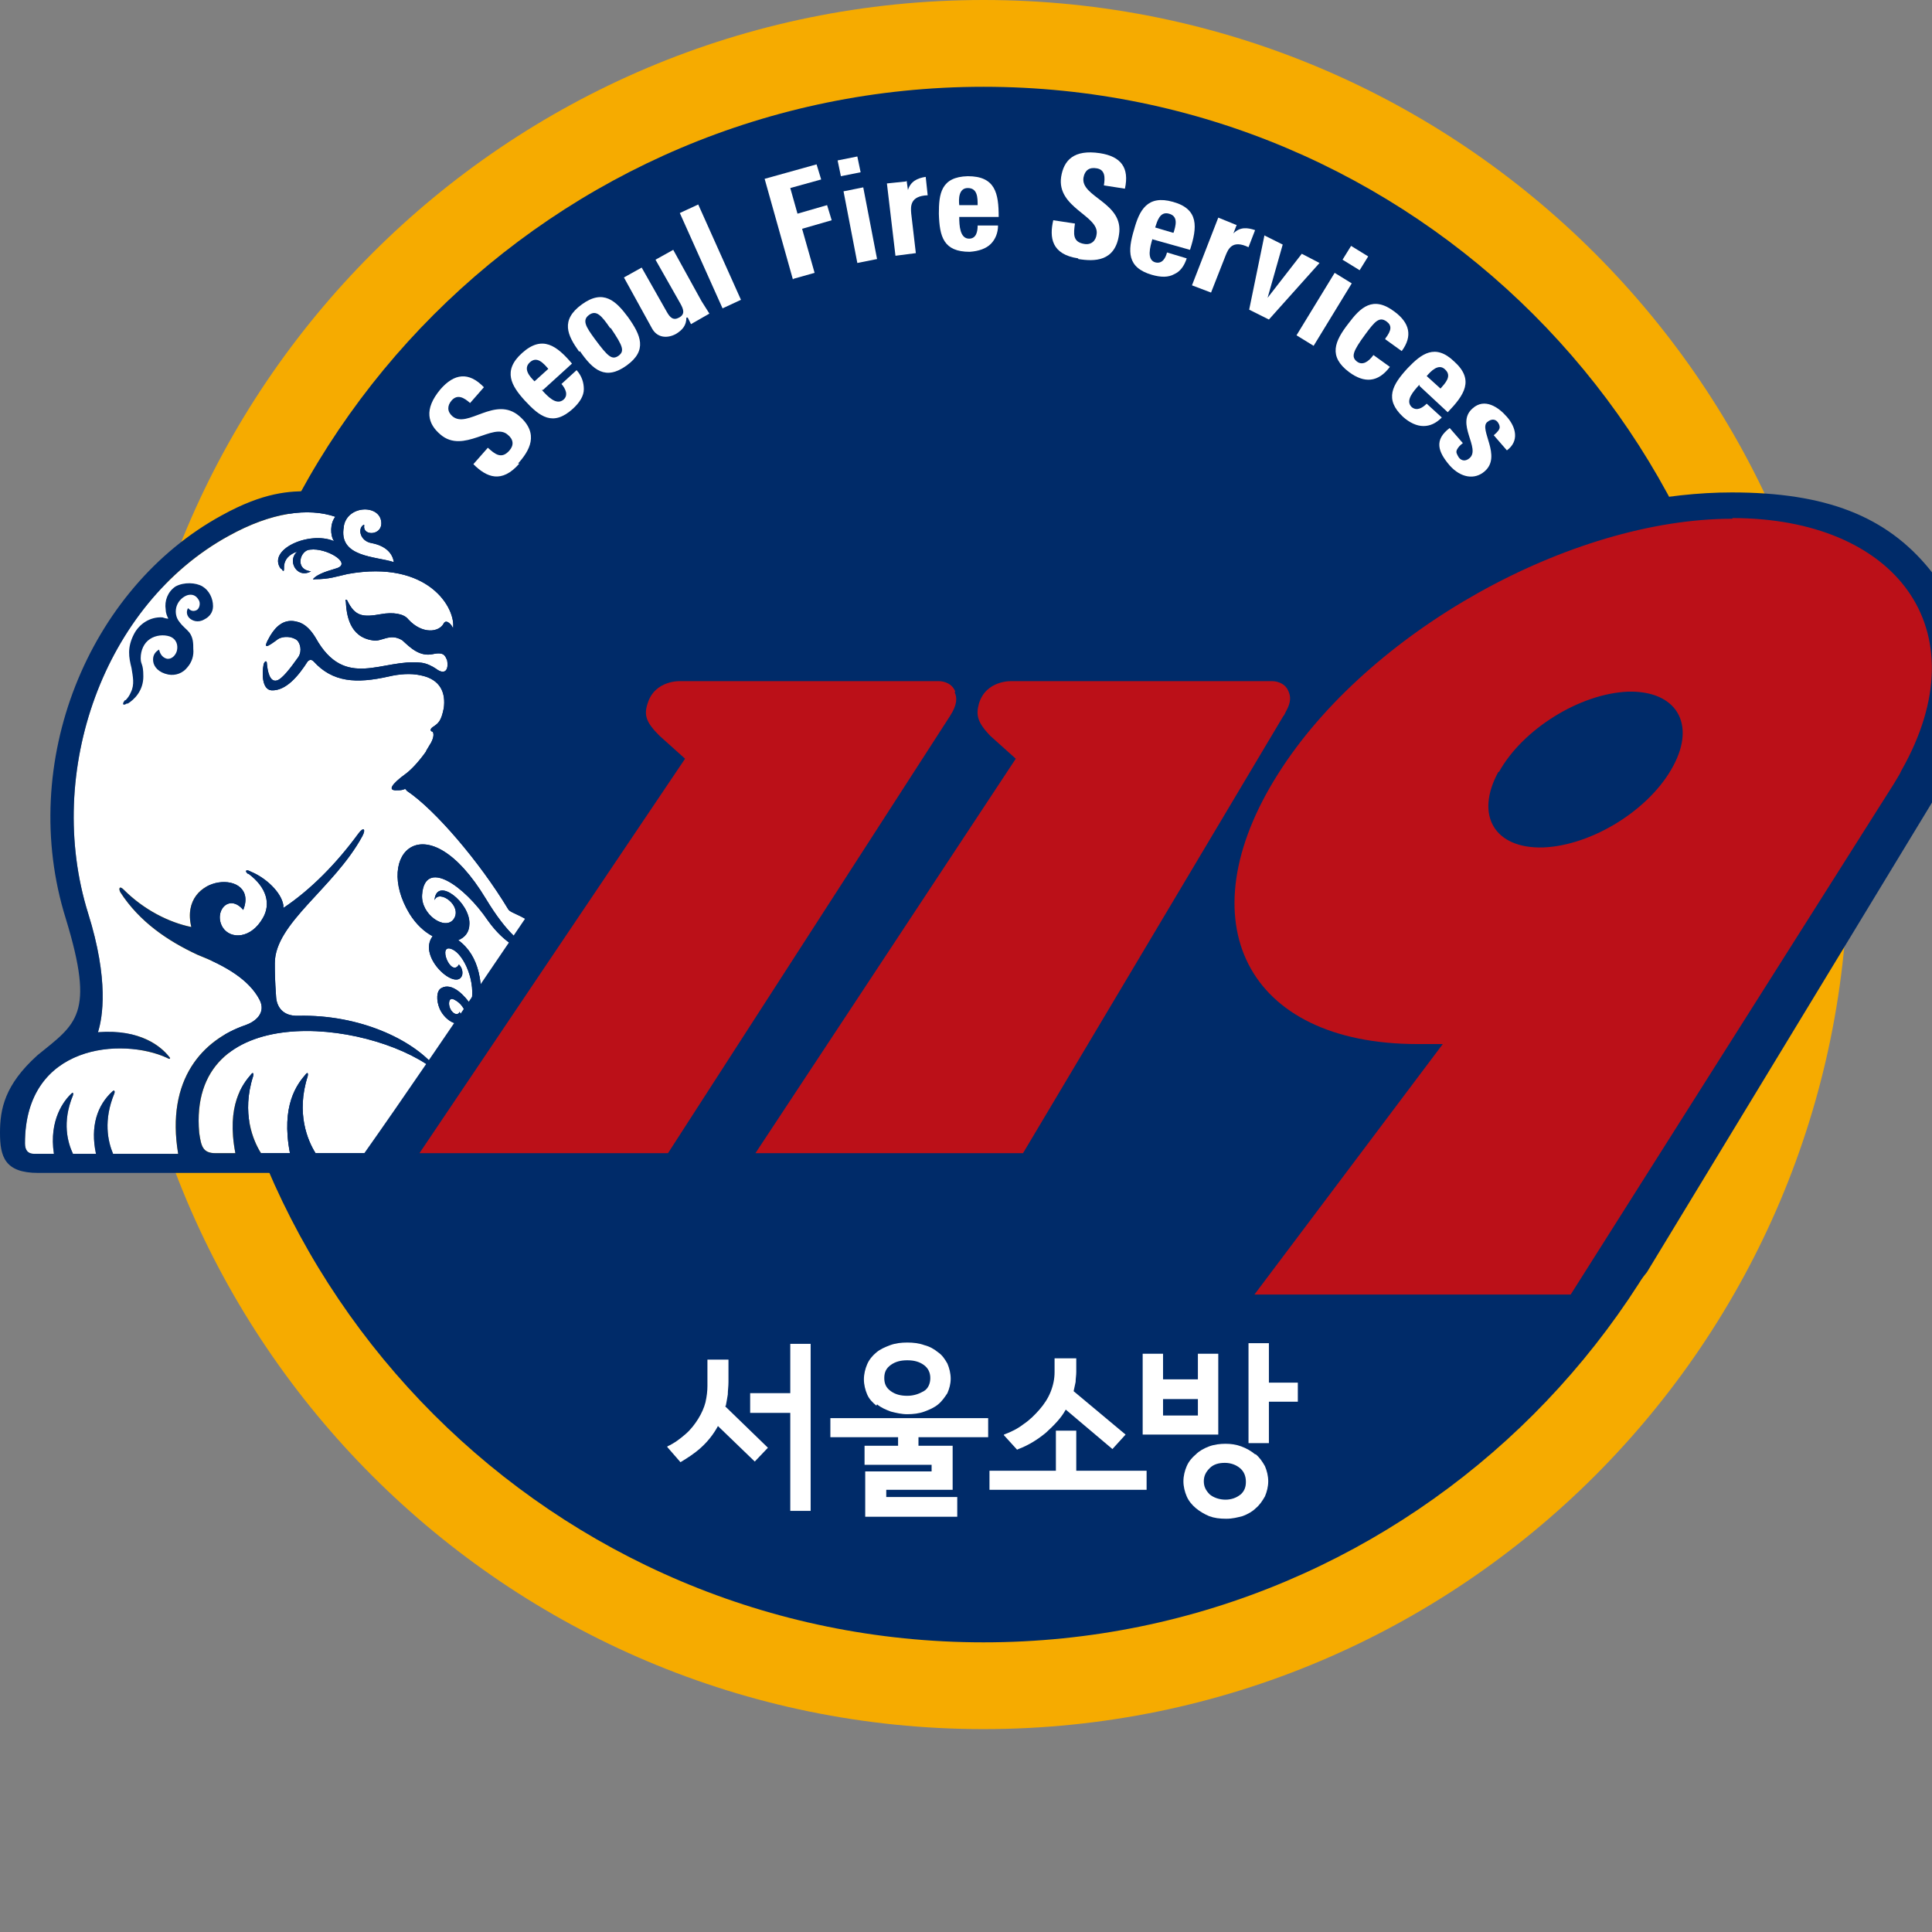 <svg width="99" height="99" viewBox="0 0 110 110" fill="none" xmlns="http://www.w3.org/2000/svg">
<rect x="0" y="0" width="110" height="110" fill="#808080" stroke="none"/>
<path d="M105.225 49.225C105.225 76.401 83.177 98.449 56 98.449C28.823 98.449 6.775 76.401 6.775 49.225C6.775 22.048 28.823 0 56 0C83.177 0 105.225 22.048 105.225 49.225Z" fill="#F6AB00"/>
<path d="M100.283 49.225C100.283 73.668 80.444 93.508 56 93.508C31.556 93.508 11.716 73.668 11.716 49.225C11.716 24.781 31.556 4.941 56 4.941C80.444 4.941 100.283 24.743 100.283 49.225Z" fill="#002B69"/>
<path d="M14.225 49.599C14 49.487 13.925 49.599 14.112 49.749H14.15C15.198 50.535 15.422 51.471 14.973 52.257C14.299 53.455 13.139 53.492 12.69 52.818C12.128 51.92 13.027 50.834 13.85 51.808C14.786 49.449 10.144 49.674 10.893 52.781C9.62 52.519 8.198 51.808 7.037 50.647C6.813 50.422 6.738 50.572 6.85 50.797C7.936 52.481 9.545 53.567 11.23 54.353C12.839 54.989 14.187 55.776 14.786 56.936C15.16 57.685 14.524 58.171 14 58.358C11.567 59.182 9.433 61.428 10.144 65.695H6.438C6.139 64.984 5.877 63.786 6.513 62.251C6.551 62.139 6.513 62.027 6.401 62.139C5.54 62.925 5.128 64.123 5.465 65.695H4.155C3.856 65.059 3.519 63.898 4.155 62.364C4.192 62.251 4.155 62.176 4.08 62.251C3.668 62.626 2.77 63.749 3.069 65.695H1.946C1.572 65.695 1.422 65.471 1.422 65.096C1.422 59.407 7 59.07 9.508 60.23C9.695 60.342 9.733 60.267 9.62 60.155C9.171 59.594 8.011 58.583 5.577 58.77C5.839 57.947 6.214 55.813 5.016 51.995C2.508 43.947 5.914 34.401 13.027 30.508C15.46 29.16 17.556 28.898 19.091 29.422C18.791 29.797 18.791 30.471 19.016 30.808C17.593 30.209 15.198 31.294 15.984 32.38H16.021C16.134 32.567 16.171 32.529 16.171 32.38V32.305C16.171 31.856 16.471 31.556 16.92 31.407C16.321 31.931 16.92 32.979 17.706 32.529C16.733 32.417 17.107 31.294 17.668 31.294C18.567 31.182 20.027 32.043 19.203 32.342C19.016 32.417 18.305 32.567 17.93 32.866C17.781 32.979 17.818 33.016 17.93 32.979C18.754 32.979 19.128 32.829 19.802 32.679C24.406 31.856 25.979 34.663 25.791 35.786C25.754 35.599 25.417 35.225 25.267 35.487C25.005 36.011 24.032 36.123 23.246 35.262C22.984 34.925 22.348 34.85 21.711 34.963C20.663 35.15 20.214 35.112 19.765 34.176C19.652 34.102 19.652 34.176 19.69 34.251C19.727 34.963 19.877 36.273 21.224 36.46C21.711 36.572 22.198 36.011 22.909 36.46C23.358 36.872 23.882 37.396 24.631 37.246C25.305 37.096 25.342 37.358 25.454 37.583C25.567 38.182 25.305 38.444 24.818 38.07C24.593 37.92 24.294 37.77 23.995 37.733C21.786 37.471 19.652 39.342 17.968 36.31C17.743 35.936 17.406 35.524 16.957 35.412C16.209 35.187 15.722 35.636 15.385 36.198C14.861 37.096 15.273 36.797 15.834 36.385C16.134 36.198 16.658 36.235 16.92 36.46C17.069 36.61 17.219 37.022 16.995 37.396C16.545 38.032 16.059 38.669 15.759 38.743C15.348 38.856 15.235 38.182 15.198 37.808C15.198 37.583 15.085 37.62 15.011 37.808C14.898 38.407 14.936 39.267 15.46 39.305C16.283 39.342 16.995 38.481 17.519 37.658C17.631 37.545 17.743 37.545 17.855 37.658C18.941 38.856 20.289 38.931 22.123 38.519C22.759 38.369 23.396 38.332 23.92 38.444C25.118 38.669 25.38 39.492 25.267 40.316C25.118 41.064 24.968 41.176 24.631 41.401C24.481 41.513 24.481 41.626 24.631 41.663C24.631 41.663 24.781 41.813 24.556 42.262C24.481 42.374 24.406 42.524 24.331 42.636C24.294 42.711 24.257 42.749 24.257 42.786C23.807 43.422 23.358 43.872 23.096 44.059C22.273 44.658 22.048 45.032 22.61 44.995C22.759 44.995 22.909 44.995 23.059 44.92C23.096 44.92 23.134 44.995 23.171 45.032C24.743 46.08 27.289 49.038 28.936 51.77C29.085 52.032 29.946 52.107 31.032 53.155C34.588 56.524 36.684 60.193 37.021 65.096C37.021 65.433 36.834 65.658 36.497 65.658H31.855C31.706 65.171 31.668 64.46 32.043 63.599C32.08 63.524 32.043 63.449 31.968 63.524C31.444 64.011 31.144 64.759 31.257 65.658H30.433C30.283 65.209 30.134 64.46 30.545 63.562C30.545 63.487 30.545 63.412 30.471 63.487C30.171 63.749 29.684 64.273 29.722 65.658H29.198C28.898 65.658 28.599 65.583 28.599 65.209C28.486 62.588 33.053 59.669 35.823 63.524C35.973 63.786 36.048 63.711 35.973 63.524V63.449C35.299 61.802 33.128 60.38 30.882 61.203C30.096 59.931 29.497 58.845 29.61 55.663C29.61 55.401 29.497 55.401 29.46 55.663C29.085 57.348 29.123 59.856 29.834 61.727C28.636 62.364 28.037 63.449 27.813 64.572C27.738 64.984 26.952 64.984 27.102 64.497C27.326 63.674 27.738 59.706 27.326 57.947C27.551 56.075 27.326 54.428 26.091 53.529C26.465 53.38 26.727 53.08 26.727 52.594C26.765 51.396 24.893 49.898 24.743 51.209C24.743 51.209 24.743 51.358 24.743 51.246C25.005 50.61 26.353 51.583 25.829 52.332C25.342 53.005 23.957 52.07 24.032 50.947C24.182 48.85 26.428 50.422 27.775 52.407C28.786 53.829 29.872 54.241 30.545 54.316C30.807 54.353 30.845 54.241 30.583 54.166H30.545C29.759 53.829 28.861 53.155 27.663 51.171C24.294 45.594 21.224 48.588 23.321 52.032C23.695 52.631 24.144 53.043 24.631 53.305C23.733 54.503 26.016 56.487 26.315 55.513C26.353 55.326 26.315 55.102 26.128 54.914C25.679 55.701 24.855 53.642 25.754 54.054C26.428 54.353 27.139 55.963 26.802 57.198C26.503 56.749 25.754 55.888 25.118 56.262C24.855 56.412 24.818 56.936 25.043 57.46C25.38 58.171 26.166 58.508 26.278 58.096C26.315 57.947 26.278 57.797 26.166 57.61C26.053 57.909 25.604 57.647 25.567 57.16C25.567 56.936 25.642 56.786 25.904 56.936C26.577 57.31 26.69 58.059 26.727 59.444C26.69 65.882 24.631 65.658 23.995 65.658H17.968C17.519 64.947 16.845 63.374 17.519 61.278C17.556 61.128 17.519 61.016 17.406 61.166C16.92 61.727 15.984 62.925 16.508 65.658H14.861C14.412 64.947 13.738 63.374 14.412 61.278C14.449 61.128 14.412 61.016 14.299 61.166C13.813 61.727 12.877 62.925 13.401 65.658H12.278C11.529 65.658 11.454 65.246 11.342 64.497C10.668 56.898 20.85 58.022 24.631 60.829H24.668C24.855 61.016 24.93 60.941 24.781 60.754C23.471 59.182 20.476 57.759 16.995 57.834C16.059 57.872 15.759 57.273 15.722 56.786C15.647 55.738 15.647 55.289 15.647 54.84C15.647 52.556 19.016 50.572 20.626 47.615C20.85 47.203 20.7 47.053 20.401 47.465C19.166 49.15 17.706 50.647 16.134 51.695C16.134 51.658 16.134 51.62 16.134 51.545C16.021 50.797 15.123 49.973 14.299 49.636L14.225 49.599Z" fill="white"/>
<path d="M19.578 29.946C19.802 28.711 21.749 28.711 21.711 29.834C21.674 30.508 20.626 30.508 20.738 29.909C20.738 29.909 20.738 29.834 20.663 29.909C20.364 30.134 20.514 30.807 21.15 30.92C21.936 31.069 22.348 31.481 22.422 32.005C21.412 31.668 19.241 31.743 19.578 29.984V29.946Z" fill="white"/>
<path d="M7.225 40.091C7.674 39.829 8.161 39.305 8.161 38.519C8.161 37.733 8.011 37.882 8.011 37.471C8.011 37.021 8.198 36.609 8.535 36.385C8.872 36.16 9.321 36.123 9.658 36.235C10.07 36.385 10.145 36.759 10.07 37.059C9.995 37.321 9.77 37.545 9.508 37.508C9.209 37.433 9.096 37.171 9.059 36.984C8.797 37.134 8.685 37.358 8.722 37.658C8.759 37.957 9.022 38.294 9.583 38.406C9.995 38.481 10.406 38.331 10.669 37.995C10.931 37.695 11.043 37.321 11.005 36.946C11.005 36.647 11.005 36.31 10.781 36.011C10.631 35.823 10.406 35.674 10.219 35.412C9.995 35.15 9.957 34.775 10.07 34.476C10.182 34.176 10.444 33.952 10.706 33.877C11.043 33.802 11.23 33.989 11.342 34.214C11.417 34.401 11.342 34.663 11.193 34.738C10.968 34.85 10.818 34.738 10.706 34.626C10.594 34.813 10.631 35.037 10.781 35.187C10.931 35.337 11.268 35.486 11.642 35.262C11.941 35.112 12.129 34.85 12.129 34.513C12.129 34.064 11.904 33.615 11.53 33.39C11.155 33.166 10.481 33.128 9.995 33.39C9.546 33.69 9.358 34.214 9.433 34.7C9.433 34.888 9.508 35.075 9.583 35.224C9.471 35.224 9.358 35.187 9.246 35.15C8.535 35.112 7.936 35.524 7.636 36.086C7.225 36.872 7.337 37.433 7.487 38.032C7.562 38.519 7.674 38.968 7.449 39.417C7.374 39.604 7.262 39.754 7.15 39.866H7.112C6.925 40.091 7 40.203 7.225 40.053H7.262L7.225 40.091Z" fill="#002B69"/>
<path d="M25.754 66.893C26.765 66.893 27.102 66.332 27.289 65.957C27.364 65.808 27.364 65.845 27.364 65.957C27.364 66.594 28.075 66.893 28.487 66.893H35.861C37.957 66.893 38.182 66.07 38.107 64.497C37.807 59.931 34.251 53.118 29.759 51.022C28.299 48.776 25.717 45.781 23.995 44.283C24.781 43.46 25.642 41.925 25.941 40.914C26.316 40.353 26.241 38.931 25.979 38.706C26.241 37.995 26.091 37.433 25.904 36.984C26.84 36.123 26.69 32.529 23.134 32.08C23.134 31.257 22.61 30.845 21.973 30.546C23.096 29.984 22.16 27.925 20.027 28.487C19.578 28.187 18.754 27.963 17.668 27.963C16.508 27.963 15.048 28 12.615 29.348C5.016 33.503 0.973 43.422 3.743 52.294C5.428 57.797 4.342 58.283 2.134 60.08C0.262 61.765 0 63.15 0 64.497C0 65.845 0.262 66.781 2.171 66.781H25.791L25.754 66.893ZM19.578 29.947C19.802 28.711 21.749 28.711 21.711 29.834C21.674 30.508 20.626 30.508 20.738 29.909C20.738 29.909 20.738 29.834 20.663 29.909C20.364 30.134 20.513 30.808 21.15 30.92C21.936 31.07 22.348 31.481 22.422 32.005C21.412 31.669 19.241 31.743 19.578 29.984V29.947ZM14.225 49.599C14 49.487 13.925 49.599 14.112 49.749H14.15C15.198 50.535 15.422 51.471 14.973 52.257C14.3 53.455 13.139 53.492 12.69 52.818C12.128 51.92 13.027 50.834 13.85 51.808C14.786 49.449 10.144 49.674 10.893 52.781C9.62 52.519 8.198 51.808 7.037 50.647C6.813 50.422 6.738 50.572 6.85 50.797C7.936 52.481 9.545 53.567 11.23 54.353C12.84 54.989 14.187 55.776 14.786 56.936C15.16 57.685 14.524 58.171 14 58.358C11.567 59.182 9.433 61.428 10.144 65.695H6.439C6.139 64.984 5.877 63.786 6.513 62.251C6.551 62.139 6.513 62.027 6.401 62.139C5.54 62.925 5.128 64.123 5.465 65.695H4.155C3.856 65.059 3.519 63.898 4.155 62.364C4.193 62.251 4.155 62.177 4.08 62.251C3.668 62.626 2.77 63.749 3.07 65.695H1.947C1.572 65.695 1.422 65.471 1.422 65.096C1.422 59.407 7 59.07 9.508 60.23C9.695 60.342 9.733 60.267 9.62 60.155C9.171 59.594 8.011 58.583 5.578 58.77C5.84 57.947 6.214 55.813 5.016 51.995C2.508 43.947 5.914 34.401 13.027 30.508C15.46 29.16 17.556 28.898 19.091 29.422C18.791 29.797 18.791 30.471 19.016 30.808C17.594 30.209 15.198 31.294 15.984 32.38H16.021C16.134 32.567 16.171 32.529 16.171 32.38V32.305C16.171 31.856 16.471 31.556 16.92 31.407C16.321 31.931 16.92 32.979 17.706 32.529C16.733 32.417 17.107 31.294 17.668 31.294C18.567 31.182 20.027 32.043 19.203 32.342C19.016 32.417 18.305 32.567 17.93 32.866C17.781 32.979 17.818 33.016 17.93 32.979C18.754 32.979 19.128 32.829 19.802 32.679C24.406 31.856 25.979 34.663 25.791 35.786C25.754 35.599 25.417 35.225 25.267 35.487C25.005 36.011 24.032 36.123 23.246 35.262C22.984 34.925 22.348 34.85 21.711 34.963C20.663 35.15 20.214 35.112 19.765 34.177C19.652 34.102 19.652 34.177 19.69 34.251C19.727 34.963 19.877 36.273 21.225 36.46C21.711 36.572 22.198 36.011 22.909 36.46C23.358 36.872 23.882 37.396 24.631 37.246C25.305 37.096 25.342 37.358 25.455 37.583C25.567 38.182 25.305 38.444 24.818 38.07C24.594 37.92 24.294 37.77 23.995 37.733C21.786 37.471 19.652 39.342 17.968 36.31C17.743 35.936 17.406 35.524 16.957 35.412C16.209 35.187 15.722 35.636 15.385 36.198C14.861 37.096 15.273 36.797 15.834 36.385C16.134 36.198 16.658 36.235 16.92 36.46C17.07 36.61 17.219 37.022 16.995 37.396C16.546 38.032 16.059 38.669 15.759 38.743C15.348 38.856 15.235 38.182 15.198 37.808C15.198 37.583 15.086 37.62 15.011 37.808C14.898 38.407 14.936 39.267 15.46 39.305C16.283 39.342 16.995 38.481 17.519 37.658C17.631 37.545 17.743 37.545 17.856 37.658C18.941 38.856 20.289 38.931 22.123 38.519C22.759 38.369 23.396 38.332 23.92 38.444C25.118 38.669 25.38 39.492 25.267 40.316C25.118 41.064 24.968 41.177 24.631 41.401C24.481 41.514 24.481 41.626 24.631 41.663C24.631 41.663 24.781 41.813 24.556 42.262C24.481 42.374 24.406 42.524 24.332 42.636C24.294 42.711 24.257 42.749 24.257 42.786C23.808 43.422 23.358 43.872 23.096 44.059C22.273 44.658 22.048 45.032 22.61 44.995C22.759 44.995 22.909 44.995 23.059 44.92C23.096 44.92 23.134 44.995 23.171 45.032C24.743 46.08 27.289 49.038 28.936 51.77C29.086 52.032 29.947 52.107 31.032 53.155C34.588 56.524 36.684 60.193 37.021 65.096C37.021 65.433 36.834 65.658 36.497 65.658H31.856C31.706 65.171 31.669 64.46 32.043 63.599C32.08 63.524 32.043 63.449 31.968 63.524C31.444 64.011 31.144 64.759 31.257 65.658H30.433C30.283 65.209 30.134 64.46 30.546 63.562C30.546 63.487 30.546 63.412 30.471 63.487C30.171 63.749 29.684 64.273 29.722 65.658H29.198C28.898 65.658 28.599 65.583 28.599 65.209C28.487 62.588 33.053 59.669 35.824 63.524C35.973 63.786 36.048 63.711 35.973 63.524V63.449C35.3 61.802 33.128 60.38 30.882 61.203C30.096 59.931 29.497 58.845 29.61 55.663C29.61 55.401 29.497 55.401 29.46 55.663C29.086 57.348 29.123 59.856 29.834 61.727C28.636 62.364 28.037 63.449 27.813 64.572C27.738 64.984 26.952 64.984 27.102 64.497C27.326 63.674 27.738 59.706 27.326 57.947C27.551 56.075 27.326 54.428 26.091 53.529C26.465 53.38 26.727 53.08 26.727 52.594C26.765 51.396 24.893 49.898 24.743 51.209C24.743 51.209 24.743 51.358 24.743 51.246C25.005 50.61 26.353 51.583 25.829 52.332C25.342 53.005 23.957 52.07 24.032 50.947C24.182 48.85 26.428 50.422 27.775 52.407C28.786 53.829 29.872 54.241 30.546 54.316C30.808 54.353 30.845 54.241 30.583 54.166H30.546C29.759 53.829 28.861 53.155 27.663 51.171C24.294 45.594 21.225 48.588 23.321 52.032C23.695 52.631 24.144 53.043 24.631 53.305C23.733 54.503 26.016 56.487 26.316 55.513C26.353 55.326 26.316 55.102 26.128 54.914C25.679 55.701 24.856 53.642 25.754 54.054C26.428 54.353 27.139 55.963 26.802 57.198C26.503 56.749 25.754 55.888 25.118 56.262C24.856 56.412 24.818 56.936 25.043 57.46C25.38 58.171 26.166 58.508 26.278 58.096C26.316 57.947 26.278 57.797 26.166 57.61C26.053 57.909 25.604 57.647 25.567 57.16C25.567 56.936 25.642 56.786 25.904 56.936C26.578 57.31 26.69 58.059 26.727 59.444C26.69 65.882 24.631 65.658 23.995 65.658H17.968C17.519 64.947 16.845 63.374 17.519 61.278C17.556 61.128 17.519 61.016 17.406 61.166C16.92 61.727 15.984 62.925 16.508 65.658H14.861C14.412 64.947 13.738 63.374 14.412 61.278C14.449 61.128 14.412 61.016 14.3 61.166C13.813 61.727 12.877 62.925 13.401 65.658H12.278C11.529 65.658 11.454 65.246 11.342 64.497C10.668 56.898 20.85 58.022 24.631 60.829H24.669C24.856 61.016 24.93 60.941 24.781 60.754C23.471 59.182 20.476 57.759 16.995 57.834C16.059 57.872 15.759 57.273 15.722 56.786C15.647 55.738 15.647 55.289 15.647 54.84C15.647 52.556 19.016 50.572 20.626 47.615C20.85 47.203 20.701 47.054 20.401 47.465C19.166 49.15 17.706 50.647 16.134 51.695C16.134 51.658 16.134 51.62 16.134 51.545C16.021 50.797 15.123 49.973 14.3 49.636L14.225 49.599Z" fill="#002B69"/>
<path d="M41.326 80.032C41.364 79.845 41.401 79.621 41.438 79.396C41.438 79.171 41.476 78.947 41.476 78.685V77.412H40.278V78.909C40.278 79.209 40.241 79.508 40.166 79.845C40.091 80.144 39.941 80.481 39.754 80.781C39.567 81.08 39.342 81.38 39.043 81.642C38.743 81.904 38.406 82.166 37.995 82.353V82.391L38.743 83.251C39.118 83.027 39.529 82.765 39.904 82.428C40.278 82.091 40.615 81.679 40.877 81.193L42.973 83.214L43.722 82.428L41.289 80.07L41.326 80.032ZM44.995 76.476V79.321H42.711V80.444H44.995V86.022H46.155V76.513H44.995V76.476Z" fill="white"/>
<path d="M49.936 79.957C50.16 80.144 50.422 80.257 50.722 80.369C51.021 80.444 51.321 80.519 51.657 80.519C51.994 80.519 52.331 80.481 52.631 80.369C52.93 80.257 53.192 80.144 53.417 79.957C53.642 79.77 53.791 79.545 53.941 79.321C54.053 79.059 54.128 78.797 54.128 78.497C54.128 78.198 54.053 77.898 53.941 77.636C53.791 77.374 53.642 77.15 53.417 77C53.192 76.813 52.93 76.663 52.631 76.588C52.331 76.476 51.994 76.439 51.657 76.439C51.321 76.439 50.984 76.476 50.684 76.588C50.385 76.701 50.123 76.813 49.898 77C49.674 77.187 49.486 77.412 49.374 77.674C49.262 77.936 49.187 78.235 49.187 78.535C49.187 78.834 49.262 79.134 49.374 79.396C49.486 79.658 49.674 79.845 49.898 80.032L49.936 79.957ZM50.722 77.711C50.984 77.524 51.283 77.449 51.657 77.449C52.032 77.449 52.331 77.524 52.593 77.711C52.855 77.898 52.968 78.16 52.968 78.46C52.968 78.759 52.855 79.059 52.593 79.209C52.331 79.358 52.032 79.471 51.657 79.471C51.283 79.471 50.984 79.396 50.722 79.209C50.46 79.021 50.347 78.797 50.347 78.46C50.347 78.123 50.46 77.898 50.722 77.711ZM56.262 81.829V80.743H47.278V81.829H51.133V82.316H49.224V83.401H53.042V83.775H49.262V86.358H54.502V85.235H50.46V84.823H54.24V82.316H52.294V81.829H56.224H56.262Z" fill="white"/>
<path d="M61.278 83.738V81.455H60.118V83.738H56.337V84.823H65.283V83.738H61.278ZM57.984 82.503C58.583 82.278 59.107 81.941 59.556 81.567C60.005 81.155 60.417 80.743 60.679 80.257L63.337 82.503L64.086 81.679L61.128 79.209C61.166 79.021 61.203 78.872 61.241 78.684C61.241 78.497 61.278 78.31 61.278 78.123V77.337H60.043V78.123C60.043 78.497 59.968 78.872 59.818 79.246C59.669 79.62 59.444 79.957 59.182 80.257C58.92 80.556 58.62 80.856 58.283 81.08C57.947 81.342 57.572 81.529 57.16 81.679V81.717L57.909 82.54L57.984 82.503Z" fill="white"/>
<path d="M69.363 77.075H68.203V78.535H66.219V77.075H65.059V81.679H69.363V77.075ZM68.203 80.594H66.219V79.658H68.203V80.594ZM71.46 82.802C71.235 82.615 70.973 82.465 70.674 82.353C70.374 82.241 70.075 82.203 69.775 82.203C69.476 82.203 69.139 82.241 68.839 82.353C68.54 82.465 68.278 82.615 68.091 82.802C67.866 82.99 67.679 83.214 67.567 83.476C67.454 83.738 67.379 84.038 67.379 84.337C67.379 84.636 67.454 84.936 67.567 85.198C67.679 85.46 67.866 85.685 68.091 85.872C68.315 86.059 68.577 86.209 68.839 86.321C69.139 86.433 69.438 86.471 69.813 86.471C70.187 86.471 70.449 86.396 70.748 86.321C71.048 86.209 71.31 86.059 71.497 85.872C71.722 85.685 71.871 85.46 72.021 85.198C72.133 84.936 72.208 84.636 72.208 84.337C72.208 84.038 72.133 83.738 72.021 83.476C71.871 83.214 71.722 82.99 71.497 82.802H71.46ZM70.636 85.086C70.412 85.273 70.112 85.385 69.775 85.385C69.438 85.385 69.101 85.273 68.877 85.086C68.652 84.861 68.54 84.636 68.54 84.337C68.54 84.038 68.652 83.813 68.877 83.588C69.101 83.364 69.401 83.289 69.738 83.289C70.075 83.289 70.374 83.401 70.599 83.588C70.823 83.775 70.936 84.038 70.936 84.374C70.936 84.711 70.823 84.936 70.599 85.123L70.636 85.086ZM72.246 78.685V76.476H71.085V82.166H72.246V79.808H73.893V78.722H72.246V78.685Z" fill="white"/>
<path d="M29.572 26.39C28.562 27.551 27.701 27.176 26.952 26.428L27.776 25.492C28.187 25.866 28.562 26.166 29.011 25.642C29.273 25.342 29.235 25.005 28.898 24.743C28.075 24.032 26.39 25.866 25.08 24.743C24.369 24.144 24.107 23.321 25.08 22.16C25.866 21.262 26.69 21.15 27.551 22.048L26.765 22.946C26.428 22.647 26.053 22.422 25.717 22.797C25.455 23.096 25.455 23.433 25.754 23.695C26.615 24.444 28.187 22.497 29.572 23.695C30.733 24.706 30.134 25.679 29.497 26.39H29.572Z" fill="white"/>
<path d="M30.845 22.198C31.182 22.572 31.669 23.096 32.08 22.759C32.38 22.497 32.193 22.123 31.968 21.861L32.829 21.075C33.129 21.412 33.241 21.786 33.241 22.16C33.241 22.535 33.016 22.909 32.604 23.284C31.481 24.294 30.733 23.733 29.872 22.797C29.123 21.973 28.599 21.112 29.722 20.102C30.883 19.053 31.706 19.69 32.567 20.701L30.92 22.198H30.845ZM31.219 21C30.957 20.701 30.583 20.251 30.171 20.626C29.759 21 30.171 21.449 30.433 21.711L31.219 21Z" fill="white"/>
<path d="M32.978 20.027C32.304 19.091 31.893 18.23 33.128 17.331C34.363 16.433 35.075 17.144 35.748 18.043C36.497 19.091 36.871 19.952 35.673 20.813C34.476 21.674 33.764 21.075 33.016 19.989L32.978 20.027ZM34.738 18.679C34.251 17.968 33.952 17.631 33.54 17.93C33.128 18.23 33.353 18.604 33.877 19.315C34.625 20.326 34.85 20.513 35.224 20.251C35.561 19.989 35.486 19.727 34.775 18.679H34.738Z" fill="white"/>
<path d="M39.08 18.08C39.08 18.529 38.855 18.791 38.481 19.016C37.995 19.278 37.433 19.241 37.133 18.717L35.524 15.797L36.535 15.235L37.957 17.743C38.144 18.08 38.331 18.267 38.668 18.08C39.005 17.893 38.93 17.631 38.743 17.294L37.321 14.786L38.331 14.225L39.941 17.144C40.091 17.369 40.24 17.631 40.39 17.856L39.342 18.455L39.155 18.08H39.08Z" fill="white"/>
<path d="M39.754 11.642L42.187 17.07L41.139 17.556L38.706 12.129L39.754 11.642Z" fill="white"/>
<path d="M45.144 15.909L43.535 10.182L46.492 9.358L46.754 10.219L44.995 10.706L45.406 12.166L47.091 11.679L47.353 12.54L45.668 13.027L46.38 15.535L45.182 15.872L45.144 15.909Z" fill="white"/>
<path d="M48.813 8.909L49 9.808L47.877 10.032L47.69 9.134L48.813 8.909ZM49.936 14.749L48.813 14.973L48.027 10.893L49.15 10.668L49.936 14.749Z" fill="white"/>
<path d="M51.62 10.294L51.695 10.818C51.845 10.332 52.219 10.144 52.706 10.07L52.818 11.118C51.807 11.155 51.845 11.754 51.882 12.166L52.144 14.412L50.984 14.562L50.497 10.444L51.583 10.332L51.62 10.294Z" fill="white"/>
<path d="M54.615 12.353C54.615 12.84 54.653 13.588 55.176 13.588C55.588 13.588 55.663 13.177 55.663 12.84H56.824C56.824 13.252 56.674 13.626 56.412 13.888C56.15 14.15 55.738 14.3 55.214 14.337C53.717 14.337 53.492 13.476 53.455 12.166C53.455 11.043 53.567 10.07 55.102 10.032C56.674 10.032 56.861 11.005 56.861 12.353H54.653H54.615ZM55.663 11.679C55.663 11.268 55.663 10.706 55.102 10.706C54.578 10.706 54.578 11.342 54.615 11.679H55.663Z" fill="white"/>
<path d="M61.39 14.711C59.856 14.486 59.743 13.513 59.968 12.54L61.203 12.727C61.128 13.289 61.053 13.775 61.727 13.888C62.139 13.962 62.401 13.7 62.438 13.326C62.588 12.278 60.155 11.829 60.417 10.069C60.567 9.134 61.128 8.497 62.626 8.722C63.824 8.909 64.31 9.545 64.048 10.743L62.85 10.556C62.925 10.107 62.925 9.658 62.438 9.583C62.027 9.508 61.765 9.695 61.69 10.107C61.503 11.23 64.011 11.529 63.711 13.364C63.487 14.898 62.326 14.898 61.39 14.748V14.711Z" fill="white"/>
<path d="M65.62 13.588C65.471 14.075 65.283 14.786 65.77 14.936C66.182 15.048 66.369 14.674 66.444 14.374L67.567 14.711C67.417 15.161 67.192 15.46 66.856 15.61C66.519 15.797 66.107 15.797 65.583 15.647C64.16 15.235 64.198 14.3 64.572 13.064C64.872 11.979 65.321 11.08 66.781 11.492C68.278 11.904 68.166 12.952 67.754 14.225L65.62 13.626V13.588ZM66.818 13.251C66.93 12.877 67.118 12.316 66.556 12.166C66.032 12.016 65.882 12.615 65.77 12.952L66.781 13.251H66.818Z" fill="white"/>
<path d="M70.412 12.802L70.225 13.289C70.599 12.914 71.011 12.952 71.46 13.102L71.085 14.075C70.15 13.626 69.925 14.187 69.775 14.562L68.952 16.658L67.866 16.246L69.364 12.39L70.374 12.802H70.412Z" fill="white"/>
<path d="M71.984 13.401L73.032 13.925L72.171 16.957L74.118 14.449L75.128 14.973L72.246 18.193L71.123 17.631L71.984 13.439V13.401Z" fill="white"/>
<path d="M74.792 19.69L73.818 19.091L75.99 15.535L76.963 16.134L74.792 19.69ZM77.899 14.599L77.412 15.385L76.439 14.786L76.925 14L77.899 14.599Z" fill="white"/>
<path d="M78.872 19.278C79.246 18.791 79.246 18.529 78.947 18.305C78.535 18.005 78.273 18.305 77.749 19.016C77 20.027 76.925 20.326 77.262 20.588C77.562 20.813 77.898 20.626 78.198 20.214L79.134 20.888C78.46 21.786 77.674 21.824 76.813 21.187C75.615 20.289 75.989 19.428 76.775 18.417C77.449 17.519 78.16 16.808 79.396 17.743C80.257 18.38 80.444 19.128 79.808 19.989L78.872 19.316V19.278Z" fill="white"/>
<path d="M80.818 21.898C80.481 22.273 79.995 22.797 80.369 23.171C80.668 23.433 81.005 23.209 81.23 22.984L82.091 23.77C81.754 24.107 81.417 24.257 81.043 24.257C80.668 24.257 80.257 24.07 79.882 23.733C78.797 22.722 79.283 21.898 80.144 20.963C80.93 20.139 81.716 19.54 82.802 20.588C83.963 21.636 83.364 22.497 82.428 23.471L80.818 21.973V21.898ZM82.016 22.123C82.278 21.823 82.69 21.412 82.278 21.037C81.904 20.663 81.454 21.15 81.23 21.412L82.016 22.123Z" fill="white"/>
<path d="M83.289 25.23C83.139 25.342 83.027 25.455 82.952 25.604C82.877 25.754 82.952 25.866 83.064 26.054C83.214 26.241 83.439 26.278 83.663 26.091C84.337 25.529 82.84 24.107 83.85 23.246C84.524 22.647 85.31 23.171 85.797 23.733C86.321 24.332 86.508 25.118 85.797 25.642L85.048 24.781C85.273 24.594 85.385 24.444 85.385 24.332C85.385 24.219 85.348 24.145 85.273 24.032C85.123 23.845 84.899 23.845 84.674 24.032C84.187 24.444 85.535 25.979 84.524 26.84C83.963 27.326 83.177 27.214 82.54 26.503C81.867 25.717 81.642 25.043 82.54 24.369L83.289 25.23Z" fill="white"/>
<path d="M112 38.743C112 38.331 112 37.92 111.963 37.508C111.775 35.599 111.064 33.877 109.866 32.417C107.396 29.385 103.952 28.037 98.599 28.037C91 28.037 81.979 31.631 75.765 37.096H37.508C37.508 37.096 35.187 36.872 34.176 38.406C32.941 40.315 34.439 41.775 34.439 41.775L35.824 43.61C33.802 46.455 25.193 59.369 20.663 65.77C20.663 65.77 18.979 68.091 22.31 68.091H72.546C70.262 71.085 67.604 74.38 67.604 74.38C67.455 74.529 67.417 74.716 67.417 74.941C67.417 75.166 67.417 75.203 67.492 75.315C67.642 75.615 67.941 75.802 68.278 75.802H90.663C90.963 75.802 91.225 75.652 91.374 75.428L93.77 72.433L110.016 45.668C111.289 43.46 111.963 41.102 112 38.818V38.743Z" fill="#002B69"/>
<path d="M98.636 29.535C89.428 29.535 77.898 35.936 72.77 44.059C67.455 52.444 70.936 59.444 80.706 59.444C90.476 59.444 81.679 59.444 82.203 59.369L71.422 73.706H89.428L107.808 44.658C107.957 44.396 108.144 44.134 108.257 43.872C112.861 35.749 107.845 29.497 98.636 29.497V29.535ZM85.348 43.947C86.695 41.513 89.952 39.492 92.685 39.38C95.417 39.305 96.578 41.176 95.267 43.61C93.957 46.08 90.663 48.139 87.856 48.251C85.086 48.326 83.963 46.417 85.31 43.947H85.348Z" fill="#BB1018"/>
<path d="M73.107 40.727L73.219 40.503C73.519 39.979 73.481 39.642 73.369 39.38C73.144 38.781 72.471 38.781 72.433 38.781H57.61C57.61 38.781 56.15 38.706 55.738 40.053C55.551 40.727 55.663 41.139 56.374 41.888L57.834 43.198L43.011 65.658H58.246L73.07 40.765L73.107 40.727Z" fill="#BB1018"/>
<path d="M54.39 39.38C54.166 38.781 53.492 38.781 53.455 38.781H38.743C38.743 38.781 37.283 38.706 36.872 40.053C36.647 40.727 36.797 41.139 37.545 41.888L39.005 43.198L23.882 65.658H38.032L54.091 40.765C54.503 40.128 54.503 39.717 54.353 39.417L54.39 39.38Z" fill="#BB1018"/>
</svg>
